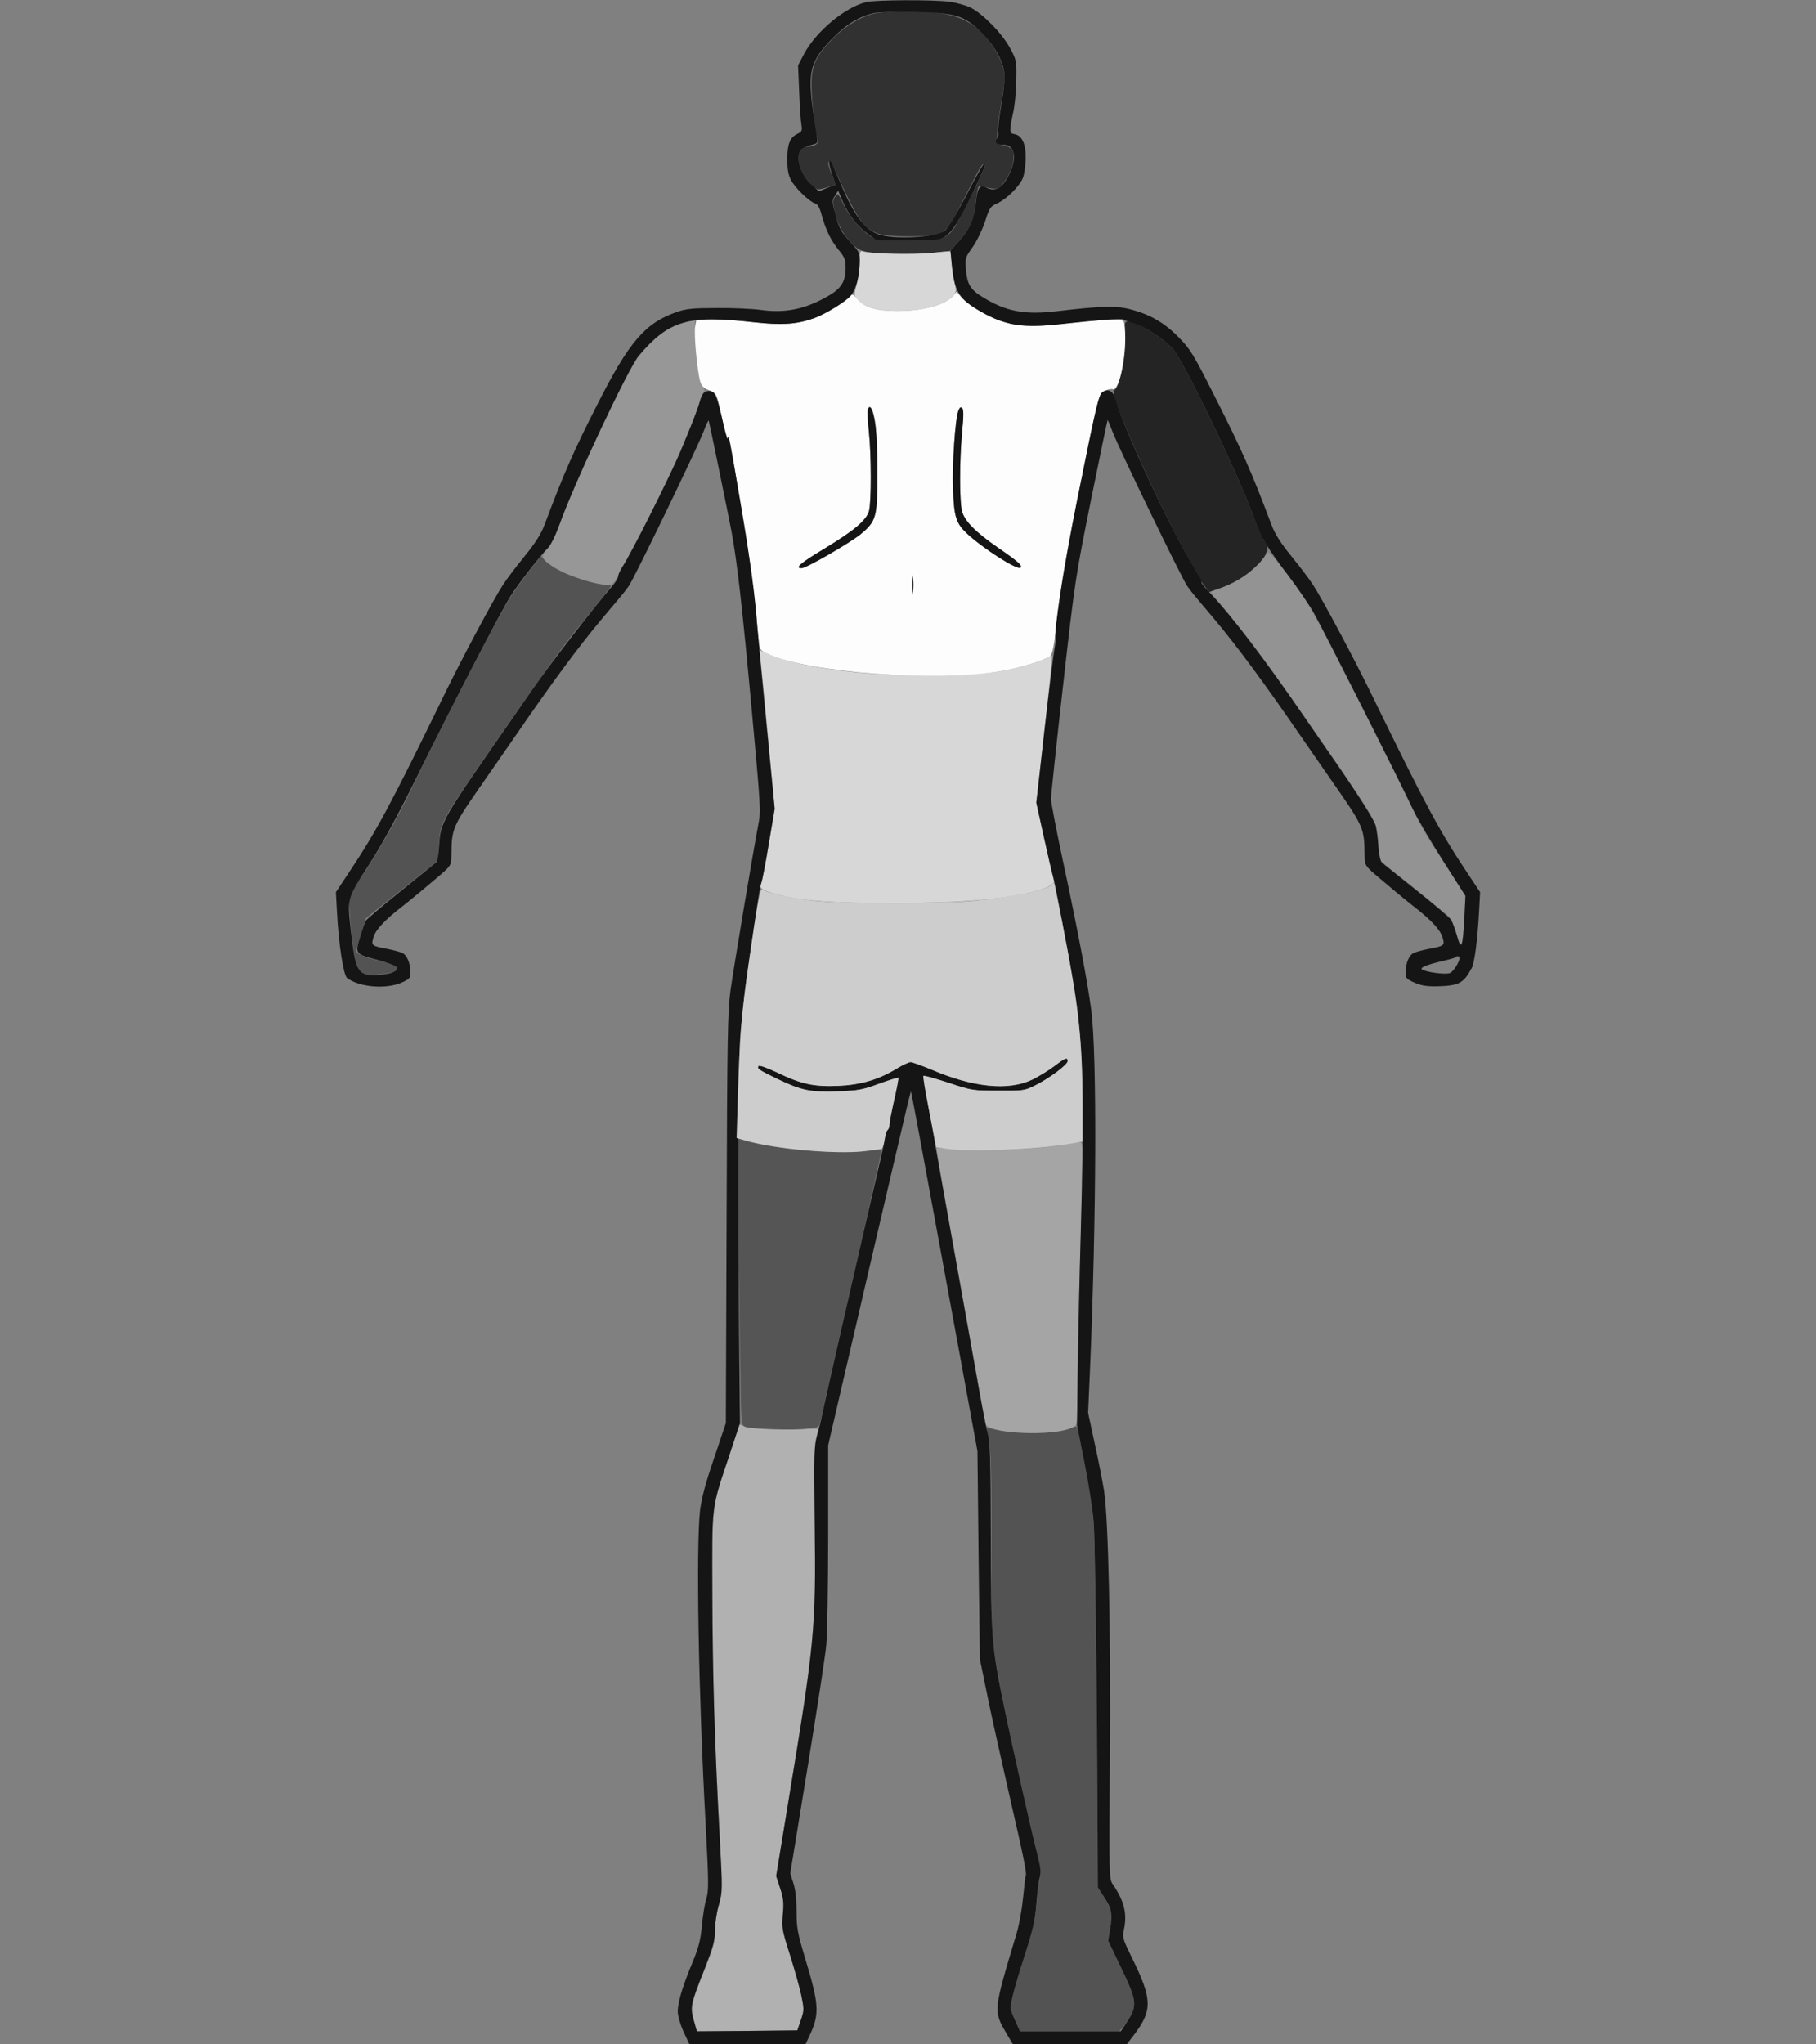 <svg
  xmlns="http://www.w3.org/2000/svg"
  width="978"
  height="1101"
  viewBox="0 0 978 1101"
  version="1.1"
>
  <rect x="0" y="0" width="978" height="1101" fill="#808080" stroke="none"/>
  <path
    d="M 285.6 306.8 C 282.5 310.7 277.8 317.3 275.1 321.3 C 269.3 330 237.2 392 222.7 422.5 C 213.6 441.8 202.9 460.4 190.2 479 C 187.9 482.3 187.8 483 188.4 492.5 C 189.5 508.5 191.3 519.3 193.5 522.7 C 194.8 524.7 195.9 525 200.8 525 C 206.9 525 214 523.4 214 522.1 C 214 520.5 211.5 519.1 206.5 518 C 196.4 515.6 192 513.9 192 512.2 C 192 511.3 193.2 507 194.6 502.6 L 197.1 494.5 L 216.4 479.1 L 235.7 463.7 L 236.4 454.8 C 237.2 442.9 237.6 442.2 260.8 408.5 C 288 369.2 302.3 349.1 309.2 340.6 C 324.5 321.8 329 316.1 329 315.6 C 329 315.3 327.9 315 326.7 315 C 322.6 315 309.7 311.3 303.6 308.4 C 300.4 306.9 296.3 304.3 294.6 302.6 L 291.3 299.5 L 285.6 306.8"
    stroke="none"
    fill="#535353"
    id="MACRO_BP_FOREARM"
    fill-rule="evenodd"
  />
    <path
    d="M 574.5 769.8 C 569.2 771.9 544.8 772.1 537.2 770.1 C 534.3 769.4 531.7 768.9 531.5 769.1 C 531.4 769.3 531.8 772.9 532.6 776.9 C 533.7 782.8 534 794.4 533.9 830.9 C 533.7 869.8 534 879.4 535.4 889.3 C 537.9 907.3 546.7 948.7 557.1 991.9 C 560.3 1005.5 560.8 1008.9 560 1011.9 C 559.5 1013.9 558.6 1020.3 558.1 1026 C 557.4 1034.3 556 1040.1 551.7 1053.5 C 548.7 1062.8 545.7 1073.1 545.1 1076.2 C 543.9 1081.6 544 1082.3 546.6 1088 L 549.3 1094 L 576 1094 L 602.8 1094 L 605.4 1090.9 C 612.9 1082 612.7 1078.1 603.5 1059.2 L 596.8 1045.2 L 598 1038.2 C 599.1 1031.8 599 1030.7 597.1 1026.5 C 596 1024 594.2 1020.7 593.2 1019.2 C 591.4 1016.6 591.3 1012.6 590.6 925.5 C 590.3 875.5 589.6 828.3 589 820.8 C 588.2 809.5 585.4 792.9 580.5 770.3 C 579.9 767.7 579.9 767.7 574.5 769.8"
    stroke="none"
    id="MACRO_BP_LOWER_LEG"
    fill="#535353"
    fill-rule="evenodd"
  />
  <path
    d="M 367.7 174 C 358.8 176.8 351.4 182.4 344.1 191.8 C 337.3 200.5 309.8 258.8 301.5 282 C 299.1 288.6 296.6 293.7 294.7 295.7 C 291.1 299.5 291.5 300.9 297.2 304.8 C 305.4 310.3 324.9 316.4 329.3 314.7 C 330.2 314.4 331.9 311.9 333.2 309.3 C 334.6 306.7 338.7 298.9 342.5 292 C 355.9 267.8 372.7 230.6 377 215.8 C 377.8 213.1 378.8 211 379.2 211 C 379.7 211 379.4 210 378.6 208.8 C 376.4 205.3 374.7 194.6 374.6 182.8 C 374.6 176.8 374.3 172 374 172.1 C 373.7 172.1 370.9 172.9 367.7 174"
    stroke="none"
    fill="#979797"
    fill-rule="evenodd"
  />
  <path
    d="M 393 782.8 C 383 813.5 383.5 809.6 383.7 858.5 C 383.8 903.3 384.9 939 387.6 989.1 C 389.2 1018.5 389.2 1018.7 387.1 1026.1 C 385.9 1030.3 385 1036.6 385 1040.3 C 385 1046 384.3 1048.8 379.9 1059.7 C 372.3 1078.3 371.7 1081.2 373.7 1088.3 L 375.3 1094 L 402.3 1093.8 L 429.4 1093.5 L 431.3 1088 C 433.1 1082.8 433.1 1082.2 431.6 1074.8 C 430.7 1070.6 427.9 1060.8 425.5 1053 C 421.2 1039.6 421 1038.3 421.6 1031 C 422.2 1024.6 421.9 1022.2 420.1 1016.8 L 418 1010.4 L 424.5 970.4 C 438.8 883.4 439.5 876.3 438.7 821.4 C 438.3 790.4 438.5 778.9 439.5 774.9 L 440.7 769.5 L 422.6 769.5 C 411.1 769.5 403.3 769.1 401.3 768.3 L 398 767.1 L 393 782.8"
    stroke="none"
    fill="#b1b1b1"
    fill-rule="evenodd"
    id="MACRO_BP_LOWER_LEG"
  />
  <path
    d="M 682 297.9 C 682 299.9 674.5 307.3 668.7 311.1 C 665.5 313.2 660.5 315.6 657.7 316.6 C 654.8 317.5 652.4 318.4 652.2 318.5 C 652 318.7 652.7 319.9 653.8 321.2 C 671.8 342.3 682.3 356.4 712.6 400.5 C 742.5 443.9 741.5 442.1 742.4 454.4 C 742.7 459.4 743.4 463.6 743.8 463.9 C 744.8 464.6 769.3 484.3 770 485 C 770.3 485.3 772.8 487.3 775.5 489.5 C 781.8 494.5 781.6 494.1 784.4 502.9 C 787.2 511.8 787.7 510.7 788.6 494 L 789.3 482.5 L 784 474.5 C 781.1 470.1 777.3 464.3 775.5 461.5 C 773.8 458.8 770.9 454.3 769.1 451.5 C 767.3 448.8 763.3 441.1 760.2 434.6 C 751.6 416.5 724.6 363 713 341 C 703.1 322.3 699.5 316.7 688.6 303.5 C 683.6 297.4 682 296 682 297.9"
    stroke="none"
    fill="#939393"
    fill-rule="evenodd"
    id="MACRO_BP_FOREARM"
  />
  <path
    d="M 472.4 7 C 465 8.1 455.7 13.4 448.4 20.9 C 439.3 30.1 437 35.2 437 45.9 C 437.1 54.6 439.1 72.1 440.4 75.2 C 441.3 77.2 438.5 79 434.6 79 C 430.1 79 428.7 84.9 431.6 91.8 C 433.4 96.1 438.7 102 440.9 102 C 442 102 448.4 100.2 449.8 99.4 C 449.9 99.3 449.2 96.9 448 94.1 C 445.8 88.5 445.6 87 446.8 87 C 447.3 87 448.7 89.4 450 92.3 C 461.7 118.4 465.4 123.7 473.8 126.1 C 479.5 127.8 498.8 127.8 504.7 126.1 C 509.9 124.7 510.9 123.3 520.5 104.4 C 528.2 89.2 529.5 87.2 530.6 88.3 C 531.4 89.1 516.9 118.9 513.5 123.3 C 509.4 128.8 506.5 129.5 488.5 129.5 C 473.5 129.5 472.3 129.4 468.8 127.2 C 463.5 123.9 457.4 116.7 454.1 109.7 C 451.3 103.9 451.2 103.8 449.7 106 C 448.4 107.9 448.4 108.9 449.6 114.3 C 451.3 121.5 454.5 127.1 459.4 131.8 C 462.3 134.7 464 135.3 469.7 136.1 C 478.2 137.2 493 137.2 503.5 136.1 L 511.5 135.2 L 516.7 129.6 C 522.5 123.4 524.7 118 525.7 107.2 C 526 103.8 526.7 100.7 527.2 100.4 C 527.6 100.1 529.6 100.4 531.5 101 C 533.4 101.6 535.9 101.8 537.1 101.5 C 540 100.6 544.8 92.6 545.6 87.5 C 546.5 81.1 545.6 79.4 540.7 78.4 C 537.3 77.6 536.6 77.1 536.8 75.5 C 537 74.4 537.1 72.4 537.1 71.1 C 537 69.8 537.9 63.4 539 57 C 540.1 50.6 541 43.7 541 41.7 C 541 35.8 537.4 27.9 531.6 20.8 C 522.2 9.5 511.7 5.9 488.5 6.1 C 482.4 6.2 475.2 6.6 472.4 7"
    stroke="none"
    fill="#313131" 
    fill-rule="evenodd"
    id="MACRO_BP_FACE"
  />
    <path
    d="M 397.4 653.6 C 397.7 676.1 398.3 710.9 398.6 731 C 399.1 767.3 399.1 767.5 401.3 768.4 C 404.4 769.6 426.5 770.4 434.4 769.5 C 440.1 768.9 441.1 768.5 441.5 766.7 C 441.8 765.5 445.2 750.6 449.1 733.5 C 467.6 652.4 475 619.6 474.7 619.4 C 474.5 619.2 470.2 619.5 465 620 C 447.8 621.8 410.8 618.1 398.3 613.3 C 396.9 612.7 396.8 616.5 397.4 653.6"
    stroke="none"
    fill="#555555"
    fill-rule="evenodd"
    id="MACRO_BP_UPPER_LEG"
  />
  <path d="" stroke="none" fill="#c7c7c7" fill-rule="evenodd" />
  <path
    d="M 463 140.6 C 463 143.8 462.3 149.2 461.4 152.8 C 459.8 159.1 459.8 159.2 462 161.6 C 466 165.7 472.4 167.5 483.5 167.5 C 497.7 167.4 508.6 164.4 513.4 159.1 C 515 157.3 515.1 156.5 514.2 152.8 C 513.6 150.4 512.9 145.6 512.6 142.1 C 512.2 138.6 511.9 135.6 511.7 135.4 C 511.6 135.3 507.2 135.6 502 136.2 C 492.5 137.2 468 136.7 464.7 135.4 C 463.2 134.9 463 135.5 463 140.6"
    stroke="none"
    fill="#d7d7d7"
    id="MACRO_BP_NECK"
    fill-rule="evenodd"
  />
    <path
    d="M 409.4 353.8 C 409.7 355.8 411.6 375.1 413.6 396.7 L 417.2 435.9 L 414 454.7 C 412.3 465 410.4 474.3 409.9 475.4 C 408.3 478.2 410.4 479.7 419.2 481.9 C 432.1 485.2 449.5 486.5 481.5 486.4 C 518.3 486.4 543.5 484.1 559.7 479.4 C 564.9 477.9 568.4 475.5 567.6 474.1 C 567.3 473.7 565.1 464.1 562.6 452.8 L 558.1 432.3 L 562.5 392.9 C 565 371.3 566.8 353.4 566.5 353.2 C 566.3 352.9 565.5 353.2 564.8 353.8 C 562.3 355.8 547.9 360.1 538.3 361.6 C 532.9 362.4 519.5 363.4 508.5 363.7 C 471.4 364.8 431.4 360 414.2 352.4 L 408.8 350 L 409.4 353.8"
    stroke="none"
    id="MACRO_BP_ABDOMEN"
    fill="#d7d7d7"
    fill-rule="evenodd"
  />
  <path d="" stroke="none" fill="#2b2b2b" fill-rule="evenodd" />
  <path d="" stroke="none" fill="#d2d2d2" fill-rule="evenodd" />
  <path
    d="M 572.5 616.5 C 559.6 618.9 529.7 620.3 516.6 619.1 C 510 618.5 504.5 618.1 504.4 618.3 C 504.3 618.4 506.1 629.8 508.6 643.5 C 517.2 691.8 530.1 764.5 530.5 766.6 C 531.7 772.3 568.2 773.9 577.9 768.6 C 580.3 767.3 580.3 767.2 580.1 751.4 C 580 742.7 580.4 721.8 580.9 705 C 581.5 688.2 582.2 661.1 582.6 644.8 C 583.2 616.1 583.2 615 581.4 615.1 C 580.3 615.2 576.4 615.8 572.5 616.5"
    stroke="none"
    fill="#a5a5a5"
    fill-rule="evenodd"
  />
  <path
    d="M 605.8 180.2 C 606.4 191.4 602.7 210 600 210 C 595.9 210 627.6 280.4 642.8 305.3 C 645.1 309 646.7 312 646.4 312 C 646.1 312 647.1 313.5 648.5 315.4 L 651.1 318.9 L 656.7 316.9 C 664 314.4 670.3 310.7 675.8 305.6 C 682.8 299.1 684.3 294.5 680.5 290.7 C 679.8 290 677.4 284.4 675.2 278.4 C 665.9 253.4 637.4 194.1 631.7 188.1 C 626.7 182.9 618.1 176.9 612.8 174.8 C 605.4 172 605.5 172 605.8 180.2"
    stroke="none"
    fill="#242424"
    id="MACRO_BP_UPPERARM"
    fill-rule="evenodd"
  />
  <path
    d="M 513.4 159.2 C 508.6 164.4 497.6 167.4 483.5 167.5 C 471.9 167.5 465.5 165.6 461.6 161 C 459.4 158.3 459.1 158.2 457.8 159.7 C 455.6 162.4 445.1 168.8 439.4 171 C 429.4 174.7 421.6 175.3 406.6 173.6 C 399.2 172.7 389 172 384.1 172 L 375.1 172 L 374.4 175.8 C 373.6 179.8 375.4 199.2 377 205.1 C 377.8 208 378.8 209 381.9 210.2 C 385.8 211.7 385.8 211.8 387.9 221.1 C 389 226.3 390.4 232.3 390.9 234.5 C 391.6 237.6 391.8 237.9 392 236 C 392.3 232.7 392.9 235.8 399 272 C 403.3 297.2 405.2 311.4 408.6 344.8 C 409.2 350.2 409.2 350.2 414.3 352.5 C 436.6 362.3 502.5 367.2 538.2 361.6 C 548.2 360 562.1 355.9 565.3 353.5 C 566.9 352.4 567.6 348.6 569.6 330.8 C 571.3 315.2 574.2 298.4 580.4 268 C 592.2 210.1 591.6 212.3 595 210.5 C 596.6 209.7 598.5 209.3 599.3 209.6 C 602.3 210.7 606 195.4 606 182.1 C 606 177.9 605.6 173.9 605.1 173.1 C 604.1 171.5 591.2 172.1 570 174.6 C 556 176.3 547.8 175.9 539.2 172.9 C 531.8 170.4 520.9 163.8 517.7 160.1 L 515.2 157.1 L 513.4 159.2 M 467.5 220.3 C 467.1 221.1 467.3 226.7 467.9 232.6 C 469.3 246.2 469.3 270.3 468 275.2 C 466.5 280.3 460.2 285.6 444.1 295.4 C 431 303.3 427.8 306 431.7 306 C 434.3 306 457.8 292.4 463.5 287.7 C 472 280.5 472.5 278.7 472.5 254 C 472.4 233.4 471.3 221.9 469 219.6 C 468.4 219 467.8 219.2 467.5 220.3 M 516.1 221.3 C 514.4 225.8 512.7 249.8 513.2 263.4 C 513.8 278.3 514.8 281.6 520.6 287.2 C 529.2 295.3 548 307.3 549.6 305.7 C 550.8 304.6 547.9 302.1 537.4 294.9 C 525.6 286.8 519.6 280.8 518.1 275.4 C 516.7 270.3 516.7 249.3 518.1 233.4 C 518.9 224.4 518.9 220.5 518.2 219.8 C 517.4 219 516.8 219.4 516.1 221.3 M 491.3 315 C 491.3 319.7 491.5 321.6 491.7 319.3 C 491.9 316.9 491.9 313.1 491.7 310.8 C 491.5 308.4 491.3 310.3 491.3 315"
    stroke="none"
    fill="#fdfdfd"
    id="MACRO_BP_CHEST"
    fill-rule="evenodd"
  />
  <path d="" stroke="none" fill="#898989" fill-rule="evenodd" />
  <path d="" stroke="none" fill="#4e4e4e" fill-rule="evenodd" />
  <path
    d="M 466.6 1.1 C 455.2 3.8 439.6 16.8 433.1 28.9 L 429.8 35.2 L 430.4 49.4 C 430.7 57.1 431.2 65.1 431.6 67.1 C 432.1 70.4 431.9 70.9 429.4 72.1 C 425.4 74.1 424 77.5 424 85.8 C 424 91 424.5 94.1 425.9 96.8 C 428.1 101.1 435.6 108.4 438.8 109.5 C 440.4 109.9 441.4 111.7 442.5 115.8 C 444.7 123.8 447.5 129.6 451.8 134.8 C 454.9 138.6 455.4 139.9 455.4 144.4 C 455.4 151.5 453.1 155.3 446.2 159.3 C 433.8 166.5 423 168.8 409.6 166.9 C 405.1 166.3 394.5 165.8 386 165.9 C 373.1 165.9 369.5 166.3 364.6 168 C 347.5 173.9 338.9 183.8 321.6 218 C 309 242.7 303.5 255.3 293.3 282.5 C 291.4 287.6 288.4 292.3 282.5 299.6 C 278 305.1 272.7 312.1 270.8 315.1 C 266 322.4 248.6 354.9 239.1 374.5 C 210 434.2 203 447.3 187.2 471 L 180.9 480.5 L 181.5 491.5 C 182.4 508.6 185 525.2 186.9 526.7 C 193.4 531.7 207.9 532.9 216.3 529.2 C 220.6 527.3 221 526.8 221 523.7 C 221 518.7 219.2 514.4 216.6 513.2 C 215.3 512.6 211.5 511.6 208.3 511 C 200 509.4 199.8 509.2 201.2 504.6 C 202.4 500.6 207.5 495.2 217 487.9 C 220 485.5 224.1 482.2 226.1 480.5 C 228 478.9 232 475.5 234.9 473.1 C 242.9 466.3 243 466.3 243.1 460.7 C 243.3 445.4 243.3 445.6 262.9 417.5 C 266.7 412 273 403 276.7 397.6 C 297 368 311.6 348.2 324.8 332.5 C 336.4 318.8 336.3 318.9 338.7 315.5 C 341.6 311.4 376.3 239.7 379.1 231.9 C 380.4 228.5 381.5 226.1 381.7 226.6 C 382.2 228.3 392.1 276.5 394 286.5 C 397 302.8 399.7 326.3 404.9 383 C 409.6 434.2 409.8 436.8 408.4 444 C 405.8 457.4 395.1 521.2 393.4 533.5 C 391.9 544.1 391.6 558.8 391.3 656 L 390.9 766.4 L 384.5 785.5 C 379.8 799.2 377.8 807 377 813.5 C 374.8 833.4 376.1 910.8 380 982.1 C 381.7 1014.2 381.7 1018.2 380.4 1022.6 C 379.5 1025.3 378.5 1031.8 378 1037.1 C 377.3 1044.8 376.3 1048.7 373.1 1056.5 C 367.7 1069.4 365 1078.3 365 1083.3 C 365 1085.7 366.3 1090.1 368.1 1094.2 L 371.3 1101 L 402.5 1101 L 433.8 1101 L 435.9 1096.5 C 441.5 1084.6 441.2 1079.8 433.5 1054.3 C 429.5 1040.9 429 1038.2 429 1029.5 C 429 1023.1 428.4 1017.8 427.3 1014.3 L 425.6 1009 L 434.9 952 C 440 920.7 444.6 890.9 445 885.8 C 445.5 880.7 446 854.4 446 827.4 L 446 778.4 L 467 687.9 C 492.4 578.9 490.3 587.9 490.7 588.3 C 490.9 588.5 499 632.1 508.7 685.1 L 526.4 781.5 L 527 837.5 L 527.7 893.5 L 531.9 914 C 534.2 925.3 539.5 948.9 543.5 966.5 C 551.2 999.9 553.1 1009.1 552.4 1010.1 C 552.2 1010.4 551.6 1015.7 551 1021.8 C 550.4 1027.9 548.9 1036.6 547.5 1041.2 C 534.8 1083.6 534.8 1082.8 542.4 1095.8 L 545.5 1101 L 576.1 1101 L 606.8 1101 L 610.8 1095.8 C 620.7 1082.7 620.6 1076.7 609.7 1054.6 C 604.9 1044.9 604.4 1043.3 605.1 1040.1 C 607.2 1031 605.7 1024.2 599.2 1014.7 C 597.3 1012 597.3 1009.7 597.7 947.7 C 598.3 878.1 596.9 818.4 594.6 803 C 593.8 797.8 591.5 786.2 589.5 777.2 L 586 760.9 L 587 738.2 C 590.5 655.3 590.8 568.4 587.7 544 C 585.7 528.8 580.3 500.2 572.4 463.5 C 568.9 447.1 566 432.1 566 430.3 C 566 428.5 568.9 401.1 572.5 369.3 C 578.9 312.6 579.2 310.7 587.6 269 C 592.4 245.6 596.3 226.4 596.5 226.2 C 596.6 226.1 597.7 228.7 599 232.1 C 601.7 239.8 636.4 311.4 639.3 315.5 C 641.7 318.9 641.6 318.8 653.2 332.5 C 666.4 348.2 681 368 701.3 397.6 C 705 403 711.3 412 715.1 417.5 C 734.7 445.6 734.7 445.4 734.9 460.7 C 735 466.3 735.1 466.3 743.1 473.1 C 746 475.5 750 478.9 751.9 480.5 C 753.9 482.2 758 485.5 761 487.9 C 770.5 495.2 775.5 500.6 776.8 504.6 C 778.2 509.2 778 509.4 769.7 511 C 766.5 511.6 762.7 512.6 761.4 513.2 C 758.8 514.4 757 518.7 757 523.7 C 757 526.8 757.4 527.3 761.7 529.2 C 765.3 530.8 768.3 531.3 773.9 531.2 C 785.7 530.9 788.2 529.6 792.6 521.3 C 794.1 518.7 795.7 506.1 796.5 491.5 L 797.1 480.5 L 790.8 471 C 775 447.3 768 434.2 738.9 374.5 C 729.4 354.9 712 322.4 707.2 315.1 C 705.3 312.1 700 305.1 695.5 299.6 C 689.6 292.3 686.6 287.6 684.7 282.5 C 674.3 254.8 668.9 242.6 654.9 214.9 C 642.4 190.1 641.1 188.1 634.5 181.4 C 626.8 173.6 618.9 169.1 608 166.4 C 600.9 164.6 591.8 164.9 569.3 167.6 C 551.8 169.7 541.8 167.8 529.2 160 C 522.6 156 520.9 153.1 520.2 145.3 C 519.7 139 519.8 138.7 523.8 133.1 C 526.1 129.8 529 123.8 530.5 119.3 C 532.9 111.8 533.3 111.2 537.1 109.5 C 542.1 107.2 548.8 100.6 550.8 96 C 551.6 94.1 552.3 89.3 552.4 85.3 C 552.5 77.3 550.3 72.8 546.1 72.2 C 543.6 71.8 543.5 70.5 545.6 60.8 C 546.5 56.8 547.3 48.8 547.3 43 C 547.5 32.8 547.4 32.3 544 26 C 539.8 18.1 529.3 7.4 522.7 4.1 C 520 2.8 514.9 1.4 511.2 0.9 C 502.5 -0.2 471.6 -0.1 466.6 1.1 M 471 7 C 463.1 8.7 455.8 13 448.4 20.6 C 436.4 32.7 434.9 38.6 437.9 60 C 439 67.4 440 74.4 440.2 75.4 C 440.4 77 439.7 77.5 436.5 78.2 C 434.3 78.7 431.9 79.8 431.3 80.7 C 428.2 84.8 431.2 94.4 437.4 99.7 L 441 103 L 445.3 101.3 C 447.6 100.4 449.6 99.6 449.8 99.5 C 449.9 99.4 449.1 96.7 448 93.5 C 446.2 88.3 446 85.7 447.6 87.2 C 447.9 87.5 450.2 92.9 452.9 99.2 C 459.5 115.1 465.6 123.4 472.5 126 C 480.8 129.2 503.8 128 509 124.2 C 510.4 123.1 515.3 115 520.4 105.2 C 525.2 95.7 529.6 88 530.1 88 C 531.2 88 530.7 89.4 523.8 104 C 516.9 118.7 512.8 125.1 508.6 127.6 C 505.9 129.3 503.3 129.5 488.9 129.5 L 472.3 129.5 L 468.1 126.5 C 461.4 121.9 456.2 114.9 452.4 105.1 L 451.4 102.7 L 449.7 105.4 C 448 107.9 448 108.4 450.1 116.1 C 452 123.1 453 124.9 457.6 130 C 462.7 135.4 463 136.1 463 140.8 C 463 148.4 461.1 155.7 458.3 159 C 455.4 162.5 444.5 169.2 438.1 171.5 C 428.9 174.7 421 175.2 406.3 173.6 C 370.3 169.5 360.3 172.5 344 191.6 C 338.4 198.2 309.5 259.7 301.5 282 C 299.2 288.3 296.7 293.5 295.1 295.1 C 291.5 298.6 279.8 313.6 275.2 320.7 C 270.3 328.1 243.5 379.8 224.1 419.2 C 213.7 440.3 205.9 454.5 198.6 465.9 C 186.7 484.5 187 483.3 189 501.5 C 191.4 522.6 192.7 525.1 201.1 525.2 C 204.2 525.2 208.3 524.7 210.3 524.1 C 216.8 521.9 214.9 520.1 203 516.9 C 191.3 513.8 191.2 513.7 193.9 504.8 C 195.1 500.8 196.5 496.8 196.9 496 C 197.3 495.2 206 487.8 216.1 479.7 C 226.2 471.5 234.8 464.6 235.2 464.2 C 235.6 463.8 236.2 459.7 236.5 455 C 237.4 442.4 237.9 441.6 274.7 388.7 C 279.7 381.4 285.4 373.3 287.2 370.7 C 296.1 357.8 320.6 326.1 330.1 315.2 C 331.7 313.3 333 311.1 333 310.1 C 333 309.2 334.2 306.7 335.6 304.6 C 339.5 298.9 361 256.1 366.3 243.5 C 373 227.4 375.5 221.1 377 215.8 C 378.1 212.3 379 211.1 380.7 210.7 C 384.7 209.9 385.9 212.1 388.9 225.5 C 390.5 232.7 391.9 237.4 392 236 C 392.3 233 393.4 239.1 399.4 274.5 C 404.3 303.6 406.6 320.5 407.9 338.2 C 408.4 344.4 410.7 368.9 413 392.5 L 417.2 435.5 L 414 454.5 C 412.3 464.9 410.5 474.4 410 475.5 C 409.6 476.6 408.8 480.9 408.2 485 C 407.6 489.1 405.5 503.3 403.6 516.4 C 401.6 529.5 399.5 547.3 398.8 555.9 C 397.5 572.8 397.2 638 398 717.5 L 398.5 766.5 L 392.7 784 C 382.9 813.5 383.5 808.5 383.6 859 C 383.8 904.6 384.8 938.4 387.6 989.5 C 389.1 1018.2 389.1 1018.6 387.1 1026 C 385.9 1030.1 385 1036.3 385 1039.8 C 385 1045.2 384.1 1048.4 379.6 1060 C 371.8 1079.7 371.6 1080.8 373.6 1088 L 375.3 1094 L 402.3 1093.8 L 429.4 1093.5 L 431.3 1088 C 433.1 1082.7 433.1 1082.2 431.5 1074.5 C 430.6 1070.1 427.8 1060.3 425.4 1052.7 C 421.2 1039.6 421 1038.4 421.6 1031.1 C 422.2 1024.6 421.9 1022.2 420.1 1016.8 L 418 1010.4 L 424.4 971.4 C 438.8 884.5 439.4 877.4 438.8 821.5 C 438.3 782 438.4 779.1 440.2 772.5 C 441.3 768.6 442.3 764.4 442.5 763 C 442.9 760.5 467.3 653.5 473 629.5 C 474.7 622.4 476.3 614.9 476.6 613 C 476.9 611.1 477.5 609.1 478.1 608.5 C 478.6 608 479 606.7 479 605.5 C 479 604.4 480.2 598.4 481.6 592.2 C 483 586 484 580.7 483.8 580.4 C 483.5 580.2 478.9 581.6 473.4 583.6 C 464.4 587 462.3 587.3 450.9 587.8 C 436.4 588.3 431.6 587.3 418.5 581 C 408.8 576.3 407.6 575.5 408.4 574.2 C 408.8 573.5 412.5 574.8 418.3 577.5 C 431.8 584 438.2 585.3 451.5 584.8 C 463.8 584.2 473 581.5 483.1 575.4 C 486.2 573.5 489.5 572 490.4 572 C 491.3 572 496.2 573.8 501.3 575.9 C 524.1 585.7 543.1 587.6 556 581.4 C 559.6 579.6 564.9 576.4 567.9 574.1 C 573.8 569.6 575 569.2 575 571.5 C 575 573.4 564.8 581 557.2 584.7 C 551.8 587.4 550.9 587.5 537.5 587.4 C 523.8 587.4 523.3 587.3 510.7 583.1 C 503.6 580.8 497.6 579.1 497.3 579.4 C 497 579.6 498 586.1 499.5 593.7 C 501 601.3 502.6 609.8 503 612.5 C 503.4 615.3 507.6 638.9 512.3 665 C 517 691.1 523 724.2 525.5 738.5 C 528 752.8 530.8 767.6 531.8 771.5 C 533.3 777.6 533.5 784.9 533.6 828 C 533.7 883.3 533.9 885.9 541.1 920.8 C 545.5 942.2 554.7 982.8 558.5 998.1 C 560.4 1005.6 560.7 1008.4 560 1011.1 C 559.4 1013.1 558.6 1019.6 558.1 1025.6 C 557.4 1034.5 556.2 1039.6 551.7 1053.5 C 548.7 1062.8 545.7 1073.1 545.1 1076.2 C 543.9 1081.6 544 1082.3 546.6 1088 L 549.3 1094 L 576.4 1094 L 603.6 1094 L 607.4 1088.3 C 612.6 1080.3 612.2 1077.2 603.5 1059.2 L 596.8 1045.2 L 597.9 1038.6 C 599.3 1030.8 598.7 1028.1 594.5 1021.5 L 591.3 1016.5 L 590.7 924.5 C 590.3 873.9 589.6 826.9 589 820 C 588.5 813.1 586.2 798.5 584 787.5 L 580 767.5 L 580.5 735.5 C 580.7 717.9 581.4 686.4 582 665.5 C 584 596.3 583.2 561.5 579 535 C 576.4 518.9 568.2 475.4 567 471.5 C 566.5 469.9 564.3 460.4 562.1 450.4 L 558.1 432.3 L 562.5 393.4 C 564.9 372 567.4 352.3 567.9 349.5 C 568.4 346.8 568.7 344.3 568.5 343.9 C 567.2 341.9 573 304.9 579.9 270.3 C 590.8 216 591.8 212.2 594.1 210.9 C 597.4 209.2 599.5 210.7 601 215.7 C 605.9 232.7 630.6 285.3 643 305.5 C 645.3 309.4 647.2 312.6 647.1 312.8 C 646.6 313.7 647.6 315.2 652.3 320.1 C 663.3 331.7 681.8 356 702.5 386.2 C 705.3 390.2 710.2 397.3 713.4 402 C 730.6 426.6 740 441.4 740.9 444.8 C 741.4 446.8 742.1 451.8 742.3 455.9 C 742.6 460.1 743.4 463.8 744.2 464.5 C 744.9 465.2 753.3 471.9 762.8 479.5 C 772.4 487.1 780.8 494.3 781.5 495.4 C 782.2 496.6 783.6 500.4 784.6 503.8 C 786.9 512.3 787.8 510.3 788.6 494.9 L 789.2 482.5 L 777.3 463.8 C 770.7 453.5 763.3 440.9 760.9 435.8 C 752.7 418.4 712.4 338.5 707.5 330 C 704.8 325.3 698.5 316.2 693.6 309.7 C 688.6 303.2 683.7 296.2 682.6 294.2 C 681.6 292.2 680.4 290.3 680 290 C 679.6 289.7 677.4 284.6 675.2 278.5 C 666 253.5 637.4 194.2 631.7 188.1 C 626.2 182.3 616.8 176 611 174.3 C 608 173.4 605.2 172.4 604.8 172 C 603.9 171.4 593.1 172.2 571.1 174.6 C 550.7 176.8 541.3 175.3 528.3 167.9 C 516.4 161.1 513.9 157 512.5 141.7 L 511.9 134.9 L 516.9 129.4 C 522.4 123.4 524.7 117.6 525.7 107.8 C 526.4 101.2 527.8 99.3 530.9 100.9 C 536.1 103.7 540.2 101.2 543.9 93 C 547.8 84.5 546.3 78 540.5 78 C 536.7 78 535.3 76.6 537 74.5 C 537.6 73.7 537.9 72.3 537.6 71.3 C 537.3 70.3 537.9 64.3 539 58 C 540.1 51.7 541 44.2 541 41.4 C 541 34.3 536.3 25.3 528.5 17.5 C 519.4 8.4 514.5 6.9 492.5 6.4 C 483.1 6.3 473.5 6.5 471 7 M 467.4 220.4 C 467.1 221.3 467.3 226.5 467.9 232 C 469.3 244.7 469.3 270.3 468 275.2 C 466.5 280.3 460.2 285.6 444.1 295.4 C 431.1 303.2 427.8 306 431.7 306 C 434.2 306 457.9 292.3 463.5 287.7 C 472 280.6 472.5 278.6 472.5 254.5 C 472.5 240.7 472 231.2 471.1 226.7 C 469.7 219.8 468.5 217.7 467.4 220.4 M 516.1 221.3 C 514.4 225.8 512.7 250.8 513.3 264 C 513.8 278.3 514.9 281.8 520.6 287.2 C 529.2 295.3 548 307.3 549.6 305.7 C 550.7 304.6 548.4 302.5 537.5 295 C 525.4 286.6 519.6 280.8 518.1 275.4 C 516.7 270.3 516.7 247.9 518.1 232.8 C 519 224.1 519 220.6 518.2 219.8 C 517.4 219 516.8 219.4 516.1 221.3 M 491.3 315 C 491.3 318.6 491.5 320 491.7 318.3 C 491.9 316.5 491.9 313.5 491.7 311.8 C 491.5 310 491.3 311.4 491.3 315 M 783.8 515.6 C 783.5 515.9 780.3 516.8 776.9 517.6 C 768.9 519.4 764.7 521.1 765.7 522 C 767.5 523.6 778.9 525.1 781 524 C 782.9 523 786 518.1 786 516 C 786 514.9 784.7 514.6 783.8 515.6"
    stroke="none"
    fill="#151515"
    fill-rule="evenodd"
  />
  <path
    d="M 566.3 476.5 C 563.6 479.4 546.2 483 524 485.2 C 507.1 486.8 454.8 486.8 439.1 485.2 C 426.5 483.8 412.4 480.8 410.6 479 C 409.4 477.8 407.6 487.6 403.1 519.5 C 399.5 544.5 398.3 558.8 397.4 589.7 L 396.7 612.9 L 402.1 614.4 C 417.4 618.8 449.4 621.7 464.8 620.1 C 469.9 619.5 474.4 618.9 474.9 618.6 C 475.4 618.3 476.1 616 476.4 613.5 C 476.8 611.1 477.5 608.8 478.1 608.5 C 478.6 608.1 479 606.9 479 605.7 C 479 604.5 480.2 598.4 481.6 592.2 C 483 586 484 580.7 483.8 580.5 C 483.6 580.2 478.9 581.7 473.4 583.7 C 464.5 586.9 462.3 587.4 450.9 587.8 C 436.4 588.3 431.6 587.3 418.5 581 C 408.8 576.3 407.6 575.5 408.4 574.2 C 408.8 573.5 412.5 574.8 418.3 577.5 C 431.8 584 438.2 585.3 451.5 584.8 C 463.8 584.2 473 581.5 483.1 575.4 C 486.2 573.5 489.5 572 490.4 572 C 491.3 572 496.2 573.8 501.3 575.9 C 524.1 585.7 543.1 587.6 556 581.4 C 559.6 579.6 564.9 576.4 567.9 574.1 C 573.8 569.6 575 569.2 575 571.5 C 575 573.4 564.8 581 557.2 584.7 C 551.8 587.4 550.9 587.5 537.5 587.4 C 523.8 587.4 523.3 587.3 510.7 583.1 C 503.6 580.8 497.6 579.1 497.3 579.4 C 497 579.6 498.5 588.4 500.5 598.9 L 504.2 617.9 L 509.9 618.7 C 523 620.6 558.1 619.1 576.3 616 L 583 614.8 L 583 595.1 C 583 560.2 580.9 541.6 571.9 496 C 569.6 484.7 567.8 475.4 567.7 475.4 C 567.6 475.3 567 475.8 566.3 476.5"
    stroke="none"
    fill="#cdcdcd"
    id="MACRO_BP_BUTTOCKS"
    fill-rule="evenodd"
  />
</svg>
